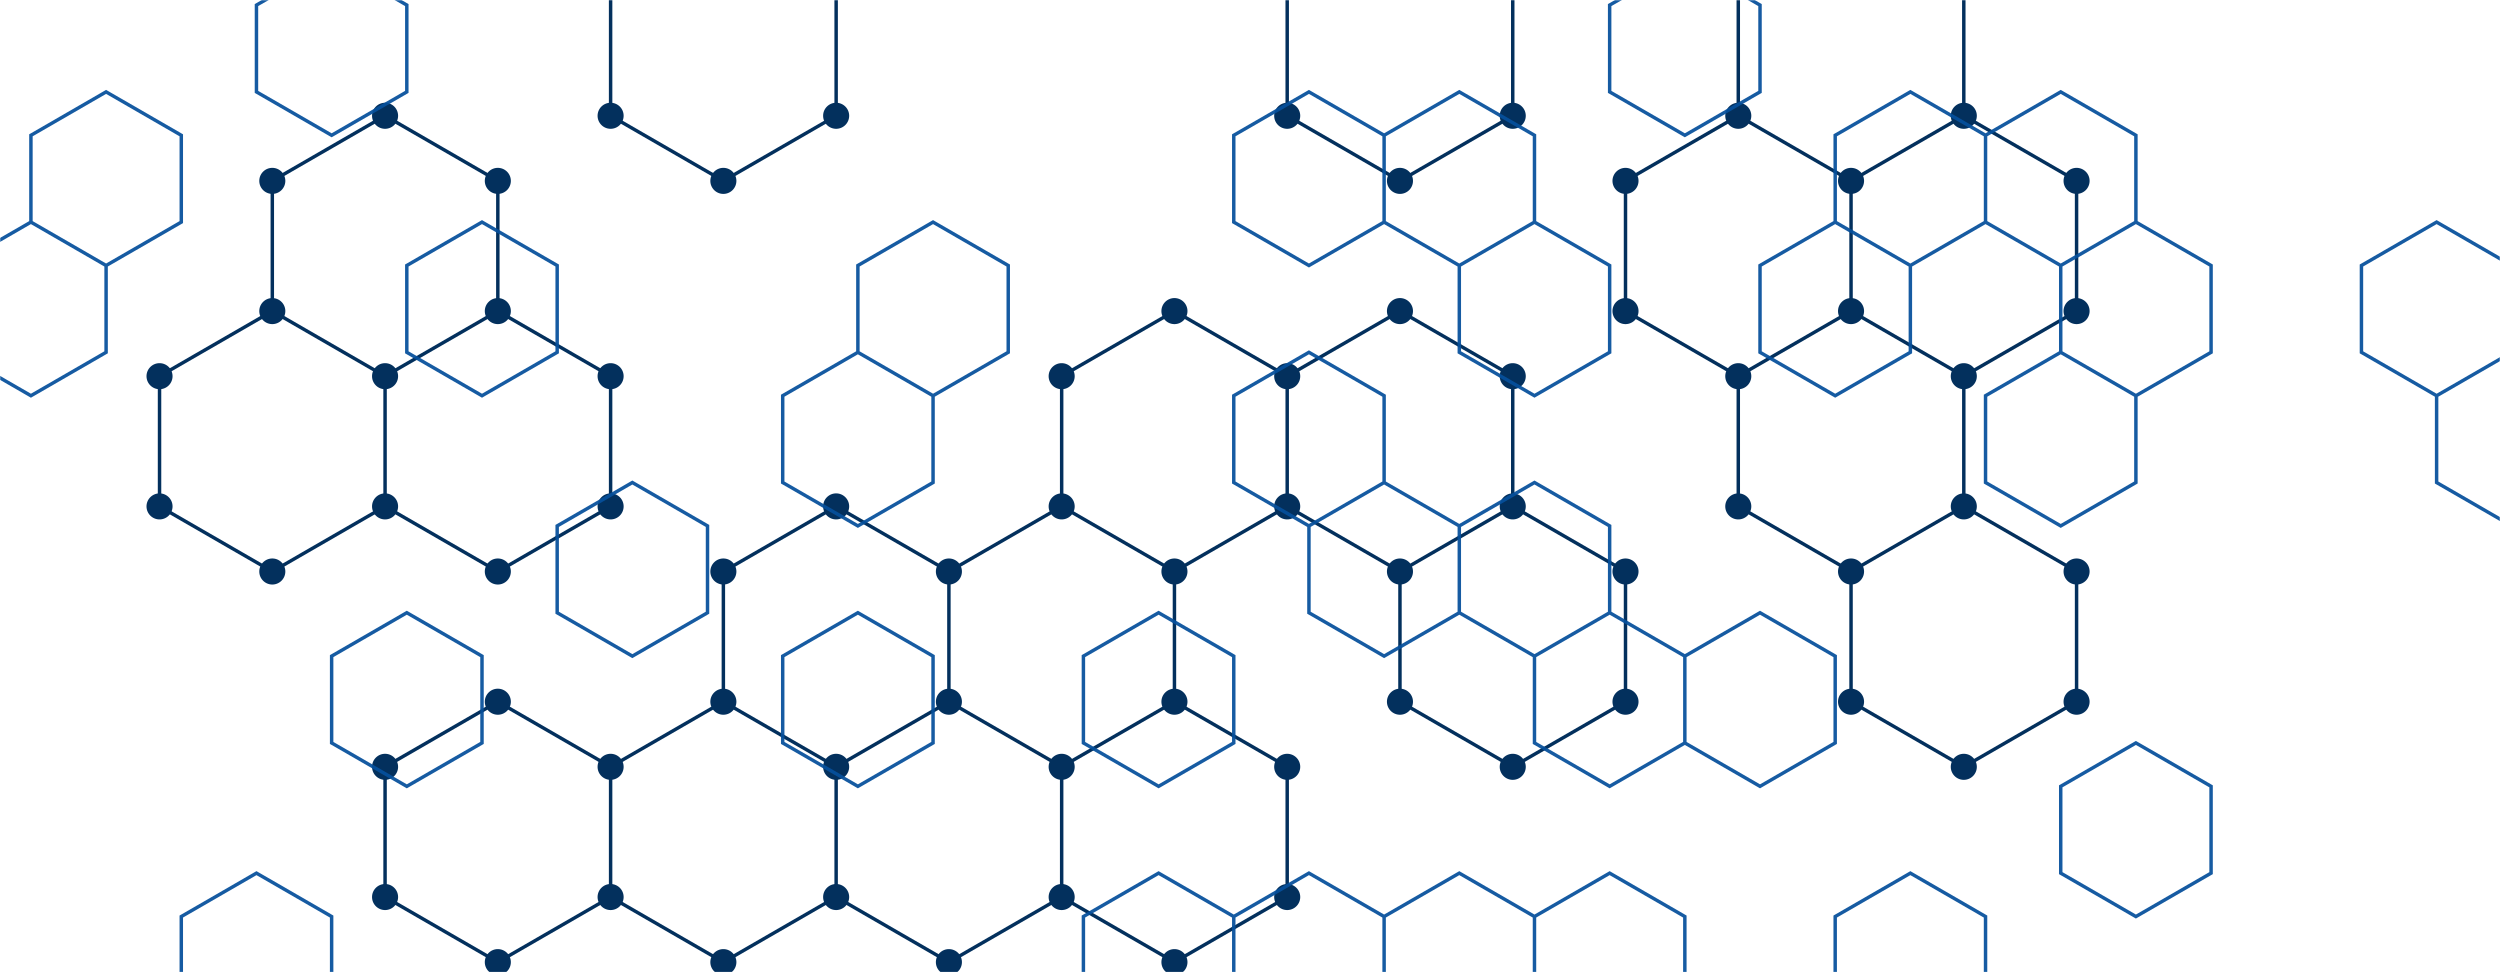<svg xmlns="http://www.w3.org/2000/svg" version="1.1" xmlns:xlink="http://www.w3.org/1999/xlink" xmlns:svgjs="http://svgjs.dev/svgjs" width="1440" height="560" preserveAspectRatio="none" viewBox="0 0 1440 560"><g mask="url(&quot;#SvgjsMask1006&quot;)" fill="none"><path d="M221.8 66.69L286.75 104.19L286.75 179.19L221.8 216.69L156.85 179.19L156.85 104.19zM156.85 179.19L221.8 216.69L221.8 291.69L156.85 329.19L91.89 291.69L91.89 216.69zM286.75 179.19L351.71 216.69L351.71 291.69L286.75 329.19L221.8 291.69L221.8 216.69zM286.75 404.19L351.71 441.69L351.71 516.69L286.75 554.19L221.8 516.69L221.8 441.69zM416.66 -45.81L481.62 -8.31L481.62 66.69L416.66 104.19L351.71 66.69L351.71 -8.31zM481.62 291.69L546.57 329.19L546.57 404.19L481.62 441.69L416.66 404.19L416.66 329.19zM416.66 404.19L481.62 441.69L481.62 516.69L416.66 554.19L351.71 516.69L351.71 441.69zM481.62 516.69L546.57 554.19L546.57 629.19L481.62 666.69L416.66 629.19L416.66 554.19zM611.52 291.69L676.48 329.19L676.48 404.19L611.52 441.69L546.57 404.19L546.57 329.19zM611.52 516.69L676.48 554.19L676.48 629.19L611.52 666.69L546.57 629.19L546.57 554.19zM676.48 179.19L741.43 216.69L741.43 291.69L676.48 329.19L611.52 291.69L611.52 216.69zM676.48 404.19L741.43 441.69L741.43 516.69L676.48 554.19L611.52 516.69L611.52 441.69zM806.38 -45.81L871.34 -8.31L871.34 66.69L806.38 104.19L741.43 66.69L741.43 -8.31zM806.38 179.19L871.34 216.69L871.34 291.69L806.38 329.19L741.43 291.69L741.43 216.69zM871.34 291.69L936.29 329.19L936.29 404.19L871.34 441.69L806.38 404.19L806.38 329.19zM1001.25 66.69L1066.2 104.19L1066.2 179.19L1001.25 216.69L936.29 179.19L936.29 104.19zM1066.2 -45.81L1131.15 -8.31L1131.15 66.69L1066.2 104.19L1001.25 66.69L1001.25 -8.31zM1131.15 66.69L1196.11 104.19L1196.11 179.19L1131.15 216.69L1066.2 179.19L1066.2 104.19zM1066.2 179.19L1131.15 216.69L1131.15 291.69L1066.2 329.19L1001.25 291.69L1001.25 216.69zM1131.15 291.69L1196.11 329.19L1196.11 404.19L1131.15 441.69L1066.2 404.19L1066.2 329.19zM1520.88 66.69L1585.83 104.19L1585.83 179.19L1520.88 216.69L1455.92 179.19L1455.92 104.19z" stroke="#03305d" stroke-width="2"></path><path d="M214.3 66.69 a7.5 7.5 0 1 0 15 0 a7.5 7.5 0 1 0 -15 0zM279.25 104.19 a7.5 7.5 0 1 0 15 0 a7.5 7.5 0 1 0 -15 0zM279.25 179.19 a7.5 7.5 0 1 0 15 0 a7.5 7.5 0 1 0 -15 0zM214.3 216.69 a7.5 7.5 0 1 0 15 0 a7.5 7.5 0 1 0 -15 0zM149.35 179.19 a7.5 7.5 0 1 0 15 0 a7.5 7.5 0 1 0 -15 0zM149.35 104.19 a7.5 7.5 0 1 0 15 0 a7.5 7.5 0 1 0 -15 0zM214.3 291.69 a7.5 7.5 0 1 0 15 0 a7.5 7.5 0 1 0 -15 0zM149.35 329.19 a7.5 7.5 0 1 0 15 0 a7.5 7.5 0 1 0 -15 0zM84.39 291.69 a7.5 7.5 0 1 0 15 0 a7.5 7.5 0 1 0 -15 0zM84.39 216.69 a7.5 7.5 0 1 0 15 0 a7.5 7.5 0 1 0 -15 0zM344.21 216.69 a7.5 7.5 0 1 0 15 0 a7.5 7.5 0 1 0 -15 0zM344.21 291.69 a7.5 7.5 0 1 0 15 0 a7.5 7.5 0 1 0 -15 0zM279.25 329.19 a7.5 7.5 0 1 0 15 0 a7.5 7.5 0 1 0 -15 0zM279.25 404.19 a7.5 7.5 0 1 0 15 0 a7.5 7.5 0 1 0 -15 0zM344.21 441.69 a7.5 7.5 0 1 0 15 0 a7.5 7.5 0 1 0 -15 0zM344.21 516.69 a7.5 7.5 0 1 0 15 0 a7.5 7.5 0 1 0 -15 0zM279.25 554.19 a7.5 7.5 0 1 0 15 0 a7.5 7.5 0 1 0 -15 0zM214.3 516.69 a7.5 7.5 0 1 0 15 0 a7.5 7.5 0 1 0 -15 0zM214.3 441.69 a7.5 7.5 0 1 0 15 0 a7.5 7.5 0 1 0 -15 0zM409.16 -45.81 a7.5 7.5 0 1 0 15 0 a7.5 7.5 0 1 0 -15 0zM474.12 -8.31 a7.5 7.5 0 1 0 15 0 a7.5 7.5 0 1 0 -15 0zM474.12 66.69 a7.5 7.5 0 1 0 15 0 a7.5 7.5 0 1 0 -15 0zM409.16 104.19 a7.5 7.5 0 1 0 15 0 a7.5 7.5 0 1 0 -15 0zM344.21 66.69 a7.5 7.5 0 1 0 15 0 a7.5 7.5 0 1 0 -15 0zM344.21 -8.31 a7.5 7.5 0 1 0 15 0 a7.5 7.5 0 1 0 -15 0zM474.12 291.69 a7.5 7.5 0 1 0 15 0 a7.5 7.5 0 1 0 -15 0zM539.07 329.19 a7.5 7.5 0 1 0 15 0 a7.5 7.5 0 1 0 -15 0zM539.07 404.19 a7.5 7.5 0 1 0 15 0 a7.5 7.5 0 1 0 -15 0zM474.12 441.69 a7.5 7.5 0 1 0 15 0 a7.5 7.5 0 1 0 -15 0zM409.16 404.19 a7.5 7.5 0 1 0 15 0 a7.5 7.5 0 1 0 -15 0zM409.16 329.19 a7.5 7.5 0 1 0 15 0 a7.5 7.5 0 1 0 -15 0zM474.12 516.69 a7.5 7.5 0 1 0 15 0 a7.5 7.5 0 1 0 -15 0zM409.16 554.19 a7.5 7.5 0 1 0 15 0 a7.5 7.5 0 1 0 -15 0zM539.07 554.19 a7.5 7.5 0 1 0 15 0 a7.5 7.5 0 1 0 -15 0zM539.07 629.19 a7.5 7.5 0 1 0 15 0 a7.5 7.5 0 1 0 -15 0zM474.12 666.69 a7.5 7.5 0 1 0 15 0 a7.5 7.5 0 1 0 -15 0zM409.16 629.19 a7.5 7.5 0 1 0 15 0 a7.5 7.5 0 1 0 -15 0zM604.02 291.69 a7.5 7.5 0 1 0 15 0 a7.5 7.5 0 1 0 -15 0zM668.98 329.19 a7.5 7.5 0 1 0 15 0 a7.5 7.5 0 1 0 -15 0zM668.98 404.19 a7.5 7.5 0 1 0 15 0 a7.5 7.5 0 1 0 -15 0zM604.02 441.69 a7.5 7.5 0 1 0 15 0 a7.5 7.5 0 1 0 -15 0zM604.02 516.69 a7.5 7.5 0 1 0 15 0 a7.5 7.5 0 1 0 -15 0zM668.98 554.19 a7.5 7.5 0 1 0 15 0 a7.5 7.5 0 1 0 -15 0zM668.98 629.19 a7.5 7.5 0 1 0 15 0 a7.5 7.5 0 1 0 -15 0zM604.02 666.69 a7.5 7.5 0 1 0 15 0 a7.5 7.5 0 1 0 -15 0zM668.98 179.19 a7.5 7.5 0 1 0 15 0 a7.5 7.5 0 1 0 -15 0zM733.93 216.69 a7.5 7.5 0 1 0 15 0 a7.5 7.5 0 1 0 -15 0zM733.93 291.69 a7.5 7.5 0 1 0 15 0 a7.5 7.5 0 1 0 -15 0zM604.02 216.69 a7.5 7.5 0 1 0 15 0 a7.5 7.5 0 1 0 -15 0zM733.93 441.69 a7.5 7.5 0 1 0 15 0 a7.5 7.5 0 1 0 -15 0zM733.93 516.69 a7.5 7.5 0 1 0 15 0 a7.5 7.5 0 1 0 -15 0zM798.88 -45.81 a7.5 7.5 0 1 0 15 0 a7.5 7.5 0 1 0 -15 0zM863.84 -8.31 a7.5 7.5 0 1 0 15 0 a7.5 7.5 0 1 0 -15 0zM863.84 66.69 a7.5 7.5 0 1 0 15 0 a7.5 7.5 0 1 0 -15 0zM798.88 104.19 a7.5 7.5 0 1 0 15 0 a7.5 7.5 0 1 0 -15 0zM733.93 66.69 a7.5 7.5 0 1 0 15 0 a7.5 7.5 0 1 0 -15 0zM733.93 -8.31 a7.5 7.5 0 1 0 15 0 a7.5 7.5 0 1 0 -15 0zM798.88 179.19 a7.5 7.5 0 1 0 15 0 a7.5 7.5 0 1 0 -15 0zM863.84 216.69 a7.5 7.5 0 1 0 15 0 a7.5 7.5 0 1 0 -15 0zM863.84 291.69 a7.5 7.5 0 1 0 15 0 a7.5 7.5 0 1 0 -15 0zM798.88 329.19 a7.5 7.5 0 1 0 15 0 a7.5 7.5 0 1 0 -15 0zM928.79 329.19 a7.5 7.5 0 1 0 15 0 a7.5 7.5 0 1 0 -15 0zM928.79 404.19 a7.5 7.5 0 1 0 15 0 a7.5 7.5 0 1 0 -15 0zM863.84 441.69 a7.5 7.5 0 1 0 15 0 a7.5 7.5 0 1 0 -15 0zM798.88 404.19 a7.5 7.5 0 1 0 15 0 a7.5 7.5 0 1 0 -15 0zM993.75 66.69 a7.5 7.5 0 1 0 15 0 a7.5 7.5 0 1 0 -15 0zM1058.7 104.19 a7.5 7.5 0 1 0 15 0 a7.5 7.5 0 1 0 -15 0zM1058.7 179.19 a7.5 7.5 0 1 0 15 0 a7.5 7.5 0 1 0 -15 0zM993.75 216.69 a7.5 7.5 0 1 0 15 0 a7.5 7.5 0 1 0 -15 0zM928.79 179.19 a7.5 7.5 0 1 0 15 0 a7.5 7.5 0 1 0 -15 0zM928.79 104.19 a7.5 7.5 0 1 0 15 0 a7.5 7.5 0 1 0 -15 0zM1058.7 -45.81 a7.5 7.5 0 1 0 15 0 a7.5 7.5 0 1 0 -15 0zM1123.65 -8.31 a7.5 7.5 0 1 0 15 0 a7.5 7.5 0 1 0 -15 0zM1123.65 66.69 a7.5 7.5 0 1 0 15 0 a7.5 7.5 0 1 0 -15 0zM993.75 -8.31 a7.5 7.5 0 1 0 15 0 a7.5 7.5 0 1 0 -15 0zM1188.61 104.19 a7.5 7.5 0 1 0 15 0 a7.5 7.5 0 1 0 -15 0zM1188.61 179.19 a7.5 7.5 0 1 0 15 0 a7.5 7.5 0 1 0 -15 0zM1123.65 216.69 a7.5 7.5 0 1 0 15 0 a7.5 7.5 0 1 0 -15 0zM1123.65 291.69 a7.5 7.5 0 1 0 15 0 a7.5 7.5 0 1 0 -15 0zM1058.7 329.19 a7.5 7.5 0 1 0 15 0 a7.5 7.5 0 1 0 -15 0zM993.75 291.69 a7.5 7.5 0 1 0 15 0 a7.5 7.5 0 1 0 -15 0zM1188.61 329.19 a7.5 7.5 0 1 0 15 0 a7.5 7.5 0 1 0 -15 0zM1188.61 404.19 a7.5 7.5 0 1 0 15 0 a7.5 7.5 0 1 0 -15 0zM1123.65 441.69 a7.5 7.5 0 1 0 15 0 a7.5 7.5 0 1 0 -15 0zM1058.7 404.19 a7.5 7.5 0 1 0 15 0 a7.5 7.5 0 1 0 -15 0zM1513.38 66.69 a7.5 7.5 0 1 0 15 0 a7.5 7.5 0 1 0 -15 0zM1578.33 104.19 a7.5 7.5 0 1 0 15 0 a7.5 7.5 0 1 0 -15 0zM1578.33 179.19 a7.5 7.5 0 1 0 15 0 a7.5 7.5 0 1 0 -15 0zM1513.38 216.69 a7.5 7.5 0 1 0 15 0 a7.5 7.5 0 1 0 -15 0zM1448.42 179.19 a7.5 7.5 0 1 0 15 0 a7.5 7.5 0 1 0 -15 0zM1448.42 104.19 a7.5 7.5 0 1 0 15 0 a7.5 7.5 0 1 0 -15 0z" fill="#03305d"></path><path d="M61.11 52.93L104.42 77.93L104.42 127.93L61.11 152.93L17.81 127.93L17.81 77.93zM17.81 127.93L61.11 152.93L61.11 202.93L17.81 227.93L-25.49 202.93L-25.49 152.93zM147.72 502.93L191.02 527.93L191.02 577.93L147.72 602.93L104.42 577.93L104.42 527.93zM191.02 -22.07L234.32 2.93L234.32 52.93L191.02 77.93L147.72 52.93L147.72 2.93zM234.32 352.93L277.63 377.93L277.63 427.93L234.32 452.93L191.02 427.93L191.02 377.93zM277.63 127.93L320.93 152.93L320.93 202.93L277.63 227.93L234.32 202.93L234.32 152.93zM364.23 277.93L407.53 302.93L407.53 352.93L364.23 377.93L320.93 352.93L320.93 302.93zM494.14 202.93L537.44 227.93L537.44 277.93L494.14 302.93L450.84 277.93L450.84 227.93zM494.14 352.93L537.44 377.93L537.44 427.93L494.14 452.93L450.84 427.93L450.84 377.93zM537.44 127.93L580.74 152.93L580.74 202.93L537.44 227.93L494.14 202.93L494.14 152.93zM667.35 352.93L710.65 377.93L710.65 427.93L667.35 452.93L624.04 427.93L624.04 377.93zM667.35 502.93L710.65 527.93L710.65 577.93L667.35 602.93L624.04 577.93L624.04 527.93zM753.95 52.93L797.25 77.93L797.25 127.93L753.95 152.93L710.65 127.93L710.65 77.93zM753.95 202.93L797.25 227.93L797.25 277.93L753.95 302.93L710.65 277.93L710.65 227.93zM753.95 502.93L797.25 527.93L797.25 577.93L753.95 602.93L710.65 577.93L710.65 527.93zM840.56 52.93L883.86 77.93L883.86 127.93L840.56 152.93L797.25 127.93L797.25 77.93zM797.25 277.93L840.56 302.93L840.56 352.93L797.25 377.93L753.95 352.93L753.95 302.93zM840.56 502.93L883.86 527.93L883.86 577.93L840.56 602.93L797.25 577.93L797.25 527.93zM883.86 127.93L927.16 152.93L927.16 202.93L883.86 227.93L840.56 202.93L840.56 152.93zM883.86 277.93L927.16 302.93L927.16 352.93L883.86 377.93L840.56 352.93L840.56 302.93zM927.16 352.93L970.47 377.93L970.47 427.93L927.16 452.93L883.86 427.93L883.86 377.93zM927.16 502.93L970.47 527.93L970.47 577.93L927.16 602.93L883.86 577.93L883.86 527.93zM970.47 -22.07L1013.77 2.93L1013.77 52.93L970.47 77.93L927.16 52.93L927.16 2.93zM1013.77 352.93L1057.07 377.93L1057.07 427.93L1013.77 452.93L970.47 427.93L970.47 377.93zM1100.37 52.93L1143.67 77.93L1143.67 127.93L1100.37 152.93L1057.07 127.93L1057.07 77.93zM1057.07 127.93L1100.37 152.93L1100.37 202.93L1057.07 227.93L1013.77 202.93L1013.77 152.93zM1100.37 502.93L1143.67 527.93L1143.67 577.93L1100.37 602.93L1057.07 577.93L1057.07 527.93zM1186.98 52.93L1230.28 77.93L1230.28 127.93L1186.98 152.93L1143.67 127.93L1143.67 77.93zM1186.98 202.93L1230.28 227.93L1230.28 277.93L1186.98 302.93L1143.67 277.93L1143.67 227.93zM1230.28 127.93L1273.58 152.93L1273.58 202.93L1230.28 227.93L1186.98 202.93L1186.98 152.93zM1230.28 427.93L1273.58 452.93L1273.58 502.93L1230.28 527.93L1186.98 502.93L1186.98 452.93zM1403.49 127.93L1446.79 152.93L1446.79 202.93L1403.49 227.93L1360.19 202.93L1360.19 152.93zM1446.79 202.93L1490.1 227.93L1490.1 277.93L1446.79 302.93L1403.49 277.93L1403.49 227.93z" stroke="rgba(6, 80, 156, 0.93)" stroke-width="2"></path></g><defs><mask id="SvgjsMask1006"><rect width="1440" height="560" fill="#ffffff"></rect></mask></defs></svg>